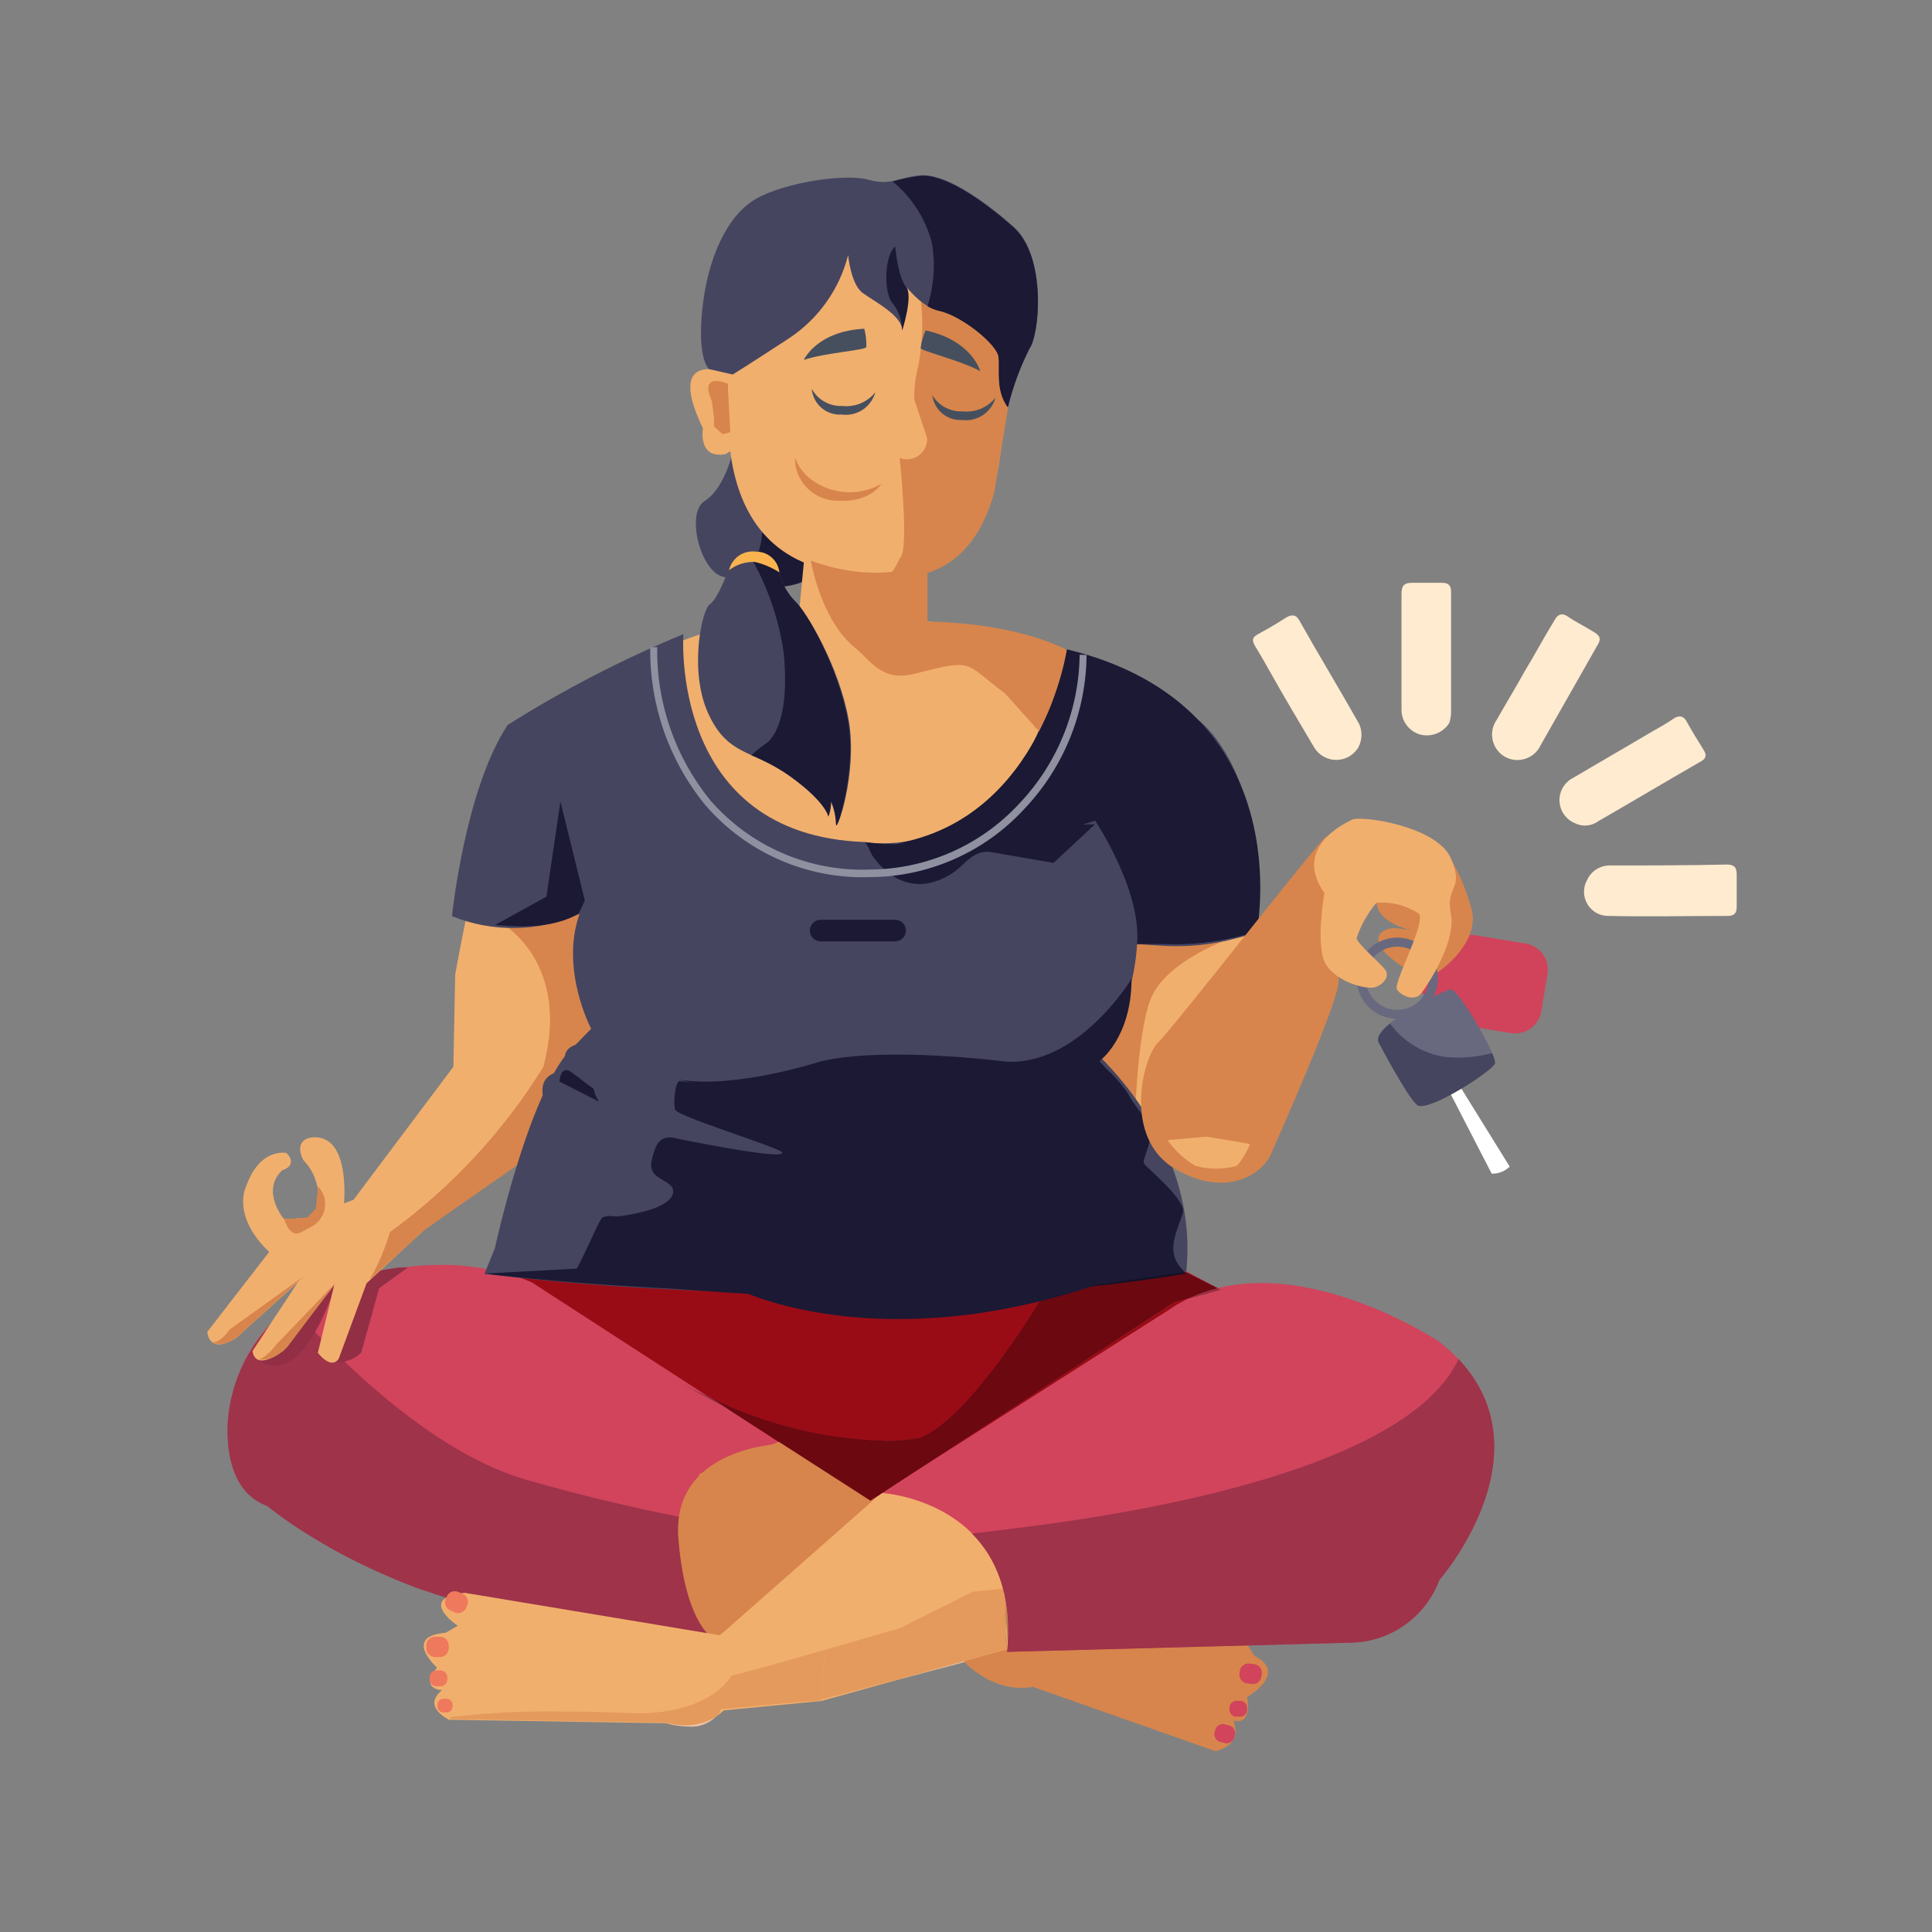 <svg width="48" height="48" viewBox="0 0 48 48" fill="none" xmlns="http://www.w3.org/2000/svg">
<rect x="0" y="0" width="48" height="48" fill="#808080" stroke="none"/>
<rect width="48" height="48" fill="white" fill-opacity="0.01"/>
<path d="M28.857 22.188C28.857 22.188 26.622 24.591 26.51 24.741C26.399 24.892 27.366 28.965 27.366 28.965C27.366 28.965 30.175 28.856 30.328 28.266C30.482 27.675 31.091 22.201 31.091 22.201" fill="#F1AF6D"/>
<path d="M28.17 28.907C28.17 27.994 28.241 25.715 28.582 24.837C28.956 23.864 30.552 23.299 30.983 23.161C31.05 22.577 31.091 22.188 31.091 22.188H28.857C28.857 22.188 26.622 24.591 26.51 24.741C26.399 24.892 27.366 28.965 27.366 28.965C27.366 28.965 27.73 28.949 28.17 28.907Z" fill="#D7854C"/>
<path d="M18.186 11.305C18.186 11.305 17.978 12.158 17.506 12.448C17.033 12.739 17.397 14.194 17.962 14.329C18.527 14.463 20.062 15.162 20.956 13.463" fill="#454560"/>
<path d="M18.792 11.778C18.943 12.267 18.991 12.782 18.932 13.291C18.892 13.721 18.716 14.128 18.428 14.45C19.14 14.641 20.247 14.801 20.956 13.457L18.792 11.778Z" fill="#1B1934"/>
<path d="M19.408 35.87L13.218 31.867C12.416 31.535 11.55 31.386 10.684 31.433H10.591C9.145 31.532 6.17 31.93 5.678 35.116C5.678 35.116 5.407 36.962 6.636 37.402C7 37.691 7.383 37.956 7.782 38.194L8.018 38.334L8.101 38.382L8.296 38.494L8.389 38.545L8.641 38.679L8.692 38.704L9.011 38.864L9.107 38.909L9.359 39.027L9.474 39.078L9.761 39.202L9.844 39.238C9.969 39.292 10.096 39.34 10.227 39.391L10.329 39.429C10.428 39.467 10.53 39.502 10.649 39.538L10.783 39.586L11.102 39.688L11.217 39.723L11.657 39.85L11.75 39.873L12.12 39.962L12.27 39.997L12.621 40.068L12.762 40.093C12.925 40.122 13.081 40.151 13.257 40.173H13.32L13.764 40.224H13.927C14.052 40.224 14.179 40.243 14.307 40.253H14.47C14.649 40.253 14.827 40.269 15.009 40.269L17.834 40.792C17.834 40.792 16.238 38.111 19.408 35.87Z" fill="#D1445C"/>
<path d="M17.697 37.839C16.176 37.567 14.669 37.219 13.183 36.795C10.904 36.183 8.625 34.005 7.239 32.467C6.809 32.779 6.449 33.176 6.18 33.635C5.911 34.093 5.741 34.602 5.678 35.129C5.678 35.129 5.407 36.974 6.636 37.415C7 37.704 7.383 37.968 7.782 38.206L8.018 38.347L8.101 38.395L8.296 38.507L8.389 38.558L8.641 38.692L8.692 38.717L9.011 38.877L9.107 38.922L9.359 39.04L9.474 39.091L9.761 39.215L9.844 39.25C9.969 39.305 10.096 39.352 10.227 39.404L10.329 39.442C10.428 39.48 10.53 39.515 10.649 39.55L10.783 39.598L11.102 39.7L11.217 39.736L11.657 39.863L11.75 39.886L12.12 39.975L12.27 40.01L12.621 40.08L12.762 40.106C12.925 40.135 13.081 40.163 13.257 40.186H13.32L13.764 40.237H13.927C14.052 40.237 14.179 40.256 14.307 40.265H14.47C14.649 40.265 14.827 40.281 15.009 40.281L17.834 40.792C17.595 40.34 17.459 39.842 17.436 39.331C17.412 38.821 17.501 38.311 17.697 37.839Z" fill="#9E334A"/>
<path d="M22.552 38.711L23.871 41.198C23.871 41.198 24.605 42.095 25.662 41.91L30.195 43.506C30.195 43.506 30.894 43.384 30.641 42.746C30.641 42.746 31.111 42.918 30.983 42.162C30.983 42.162 32.027 41.568 31.162 41.137L30.983 40.85C30.983 40.85 32.132 40.409 31.178 39.892L25.46 39.12L23.804 36.588L22.552 38.711Z" fill="#D7854C"/>
<path d="M12.369 31.563L11.66 32.645L21.655 37.913L30.328 32.036L28.327 30.989L12.369 31.563Z" fill="#D1445C"/>
<path d="M29.559 32.25L29.173 32.355L21.901 37.092L18.07 34.998L19.347 35.825L19.415 35.796L21.828 37.163L21.908 37.092L29.09 32.515C29.239 32.414 29.396 32.326 29.559 32.25ZM12.743 31.688C12.905 31.736 13.064 31.795 13.218 31.863L17.655 34.736C19.005 35.398 20.482 35.76 21.984 35.799C22.283 35.806 22.581 35.781 22.875 35.726C24.171 35.206 25.987 32.096 25.987 32.096L26.658 32.001C25.061 32.151 23.494 32.208 22.006 32.208C20.519 32.208 19.073 32.148 17.802 32.065C16.532 31.982 15.213 31.937 13.87 31.809H13.659H13.755L12.743 31.688ZM29.473 31.586H29.428H29.464L30.259 32.007L29.473 31.599" fill="#990C16"/>
<path d="M18.243 8.883C18.243 8.883 17.119 13.85 21.052 14.239C21.052 14.239 24.161 14.842 24.809 11.602L25.154 9.023L23.124 7.586L22.045 5.671L19.111 6.504L18.246 8.883" fill="#F1AF6D"/>
<path d="M19.411 35.796L22.996 37.827L21.483 40.202L17.738 40.649L16.991 38.519L17.378 36.617L19.411 35.796Z" fill="#D7854C"/>
<path d="M8.306 31.908L7.054 33.53C6.902 33.668 6.712 33.757 6.508 33.785C6.465 33.786 6.422 33.775 6.384 33.753C6.507 33.864 6.665 33.927 6.831 33.932C7.185 33.932 7.705 33.613 8.229 32.227L8.306 31.908Z" fill="#922F45"/>
<path d="M19.408 35.87C19.408 35.87 16.672 35.953 16.854 38.222C17.036 40.492 17.812 40.776 17.812 40.776" fill="#D7854C"/>
<path d="M10.122 31.49H9.917C9.755 31.512 9.598 31.538 9.413 31.57L9.094 31.854L8.401 33.731C8.374 33.776 8.33 33.809 8.28 33.824C8.329 33.836 8.379 33.842 8.43 33.843C8.635 33.833 8.83 33.748 8.976 33.603L9.419 32.007L10.122 31.5" fill="#922F45"/>
<path d="M29.371 31.183L12.152 31.503L12.972 28.815L10.53 30.564L9.107 31.883L8.414 33.76C8.219 34.041 7.897 33.61 7.897 33.61L8.305 31.924L7.054 33.546C6.297 34.108 6.275 33.565 6.275 33.565L7.399 31.86L5.866 33.242C5.174 33.673 5.151 33.089 5.151 33.089L6.687 31.104C5.758 30.216 6.103 29.508 6.103 29.508C6.447 28.492 7.118 28.646 7.118 28.646C7.421 28.965 7.009 29.077 7.009 29.077C6.47 29.594 7.054 30.287 7.054 30.287L7.638 30.264L7.874 30.069C7.929 29.848 7.926 29.617 7.865 29.397C7.805 29.178 7.689 28.977 7.53 28.815C7.271 28.256 7.788 28.256 7.788 28.256C8.717 28.212 8.545 29.897 8.545 29.897L8.781 29.811L11.264 26.504L11.309 24.215C12.13 19.656 12.905 18.166 12.905 18.166C14.351 16.742 17.374 15.768 17.374 15.768L19.861 15.13L19.989 13.792L23.015 13.815V15.433L25.132 15.714C25.132 15.714 27.615 16.352 29.406 17.83C29.406 17.83 30.964 18.437 30.702 22.778L30.724 23.098L30.38 23.206L25.151 23.471L29.371 31.183Z" fill="#F1AF6D"/>
<path d="M25.077 40.961L20.407 42.261L17.898 40.62L21.901 37.092L24.752 36.789L26.105 39.024L25.077 40.961Z" fill="#F1AF6D"/>
<path d="M12.541 22.995C12.541 22.995 14.182 23.972 13.499 26.507C12.507 28.11 11.212 29.504 9.688 30.612C9.567 31.028 9.396 31.427 9.177 31.8L10.553 30.551L13.62 28.409L15.478 24.132L14.786 22.188L12.541 22.995Z" fill="#D7854C"/>
<path d="M16.979 15.755C16.979 15.755 16.615 20.748 21.483 20.92C21.483 20.92 25.505 21.648 26.367 16.091L29.748 17.869C29.748 17.869 31.507 19.05 31.248 23.168L30.715 23.311C30.114 23.473 29.491 23.536 28.87 23.497L28.25 23.455C28.25 23.455 28.174 25.549 27.034 25.983C27.034 25.983 29.818 28.275 29.473 31.592C29.473 31.592 20.908 32.741 12.037 31.646L12.296 31.008C12.296 31.008 13.062 27.465 14.067 26.197L14.687 25.559C14.687 25.559 13.908 24.09 14.399 22.705C13.902 22.927 13.365 23.046 12.82 23.056C12.276 23.066 11.735 22.966 11.229 22.762C11.229 22.762 11.549 19.624 12.612 18.012C14 17.136 15.461 16.381 16.979 15.755Z" fill="#454560"/>
<path d="M20.407 42.261L17.984 42.494C17.797 42.67 17.566 42.793 17.315 42.849C17.064 42.906 16.802 42.893 16.557 42.813L11.159 42.727C11.159 42.727 10.466 42.407 10.984 41.989C10.984 41.989 10.422 41.989 10.856 41.431C10.856 41.431 9.991 40.652 11.07 40.566L11.373 40.393C11.373 40.393 10.336 39.7 11.546 39.573L17.876 40.626L20.618 39.113L20.407 42.251" fill="#F1AF6D"/>
<path d="M19.97 8.943C19.97 8.943 20.289 8.228 21.473 8.167C21.512 8.316 21.529 8.47 21.524 8.624C21.489 8.704 20.468 8.768 19.97 8.943Z" fill="#464F5E"/>
<path d="M20.168 9.661C20.183 9.844 20.27 10.013 20.409 10.133C20.548 10.252 20.728 10.312 20.911 10.3C21.094 10.324 21.28 10.281 21.434 10.179C21.587 10.077 21.699 9.922 21.748 9.744C21.651 9.867 21.524 9.962 21.38 10.022C21.236 10.081 21.079 10.104 20.924 10.086C20.771 10.093 20.619 10.056 20.485 9.981C20.352 9.906 20.242 9.796 20.168 9.661Z" fill="#464F5E"/>
<path d="M22.578 6.338C22.578 6.338 23.13 7.385 22.817 9.084C22.743 9.357 22.709 9.64 22.715 9.923L23.034 10.881C23.039 10.965 23.022 11.048 22.986 11.124C22.95 11.2 22.896 11.266 22.828 11.315C22.76 11.365 22.681 11.396 22.598 11.408C22.514 11.419 22.43 11.409 22.351 11.379C22.351 11.379 22.604 13.728 22.351 13.875C22.351 13.875 22.172 14.281 22.064 14.3C22.064 14.3 24.024 14.743 24.707 12.212L25.24 8.927L24.129 7.203L22.578 6.338Z" fill="#D7854C"/>
<path d="M19.75 11.366C19.823 11.576 19.956 11.761 20.133 11.896C20.384 12.09 20.687 12.205 21.004 12.226C21.32 12.248 21.636 12.174 21.911 12.014C21.911 11.973 21.668 12.535 20.682 12.432C20.422 12.402 20.183 12.276 20.011 12.079C19.838 11.882 19.745 11.628 19.75 11.366Z" fill="#D7854C"/>
<path d="M18.204 9.304C18.204 9.304 16.455 8.547 17.464 10.641C17.464 10.641 17.326 11.42 18.035 11.28L18.792 10.766L18.204 9.304Z" fill="#F1AF6D"/>
<path d="M20.145 13.929C20.145 13.929 20.388 15.407 21.247 16.097C21.64 16.416 21.908 16.953 22.738 16.735C24.225 16.359 23.928 16.451 24.972 17.23L25.815 18.169L26.134 17.53C26.218 17.349 26.29 17.163 26.348 16.972L26.536 16.164C26.536 16.164 25.387 15.487 23.044 15.443V13.996C23.044 13.996 21.872 14.562 20.145 13.929Z" fill="#D7854C"/>
<path d="M18.086 9.534C18.086 9.534 17.349 9.215 17.684 9.962L17.741 10.38V10.6L17.955 10.788L18.144 10.737L18.086 9.662V9.534Z" fill="#D7854C"/>
<path d="M24.353 9.221C24.353 9.221 24.155 8.461 22.996 8.209C22.935 8.349 22.893 8.498 22.872 8.65C22.897 8.723 23.899 8.966 24.353 9.221Z" fill="#464F5E"/>
<path d="M8.356 31.851L6.865 33.405C6.865 33.405 6.546 33.824 6.399 33.753C6.399 33.753 6.693 33.903 7.134 33.472L8.356 31.851Z" fill="#D7854C"/>
<path d="M7.552 31.707L5.704 33.032C5.704 33.032 5.496 33.351 5.279 33.351C5.279 33.351 5.583 33.539 6.02 33.105L7.552 31.707Z" fill="#D7854C"/>
<path d="M27.206 20.387C27.206 20.387 28.368 22.111 28.25 23.455H28.905C29.549 23.482 30.195 23.414 30.82 23.254L31.222 23.155C31.222 23.155 32.362 17.553 26.507 16.132C26.507 16.132 25.901 20.282 22.316 20.949C23.968 21.116 25.636 20.924 27.206 20.387Z" fill="#1B1934"/>
<path d="M22.242 23.388H20.388C20.317 23.388 20.248 23.36 20.198 23.31C20.148 23.259 20.12 23.191 20.12 23.12C20.12 23.049 20.148 22.981 20.198 22.93C20.248 22.88 20.317 22.852 20.388 22.852H22.239C22.31 22.852 22.379 22.88 22.429 22.93C22.479 22.981 22.507 23.049 22.507 23.12C22.507 23.191 22.479 23.259 22.429 23.31C22.379 23.36 22.31 23.388 22.239 23.388H22.242Z" fill="#1B1934"/>
<path d="M14.38 22.692L14.53 22.373L13.924 19.915L13.576 22.277L12.299 22.983C12.337 22.964 13.592 23.181 14.38 22.692Z" fill="#1B1934"/>
<path d="M27.155 27.803C27.2 28.38 27.02 28.953 26.651 29.399V29.418C26.65 29.681 26.582 29.939 26.453 30.168L26.431 30.191H26.542C26.542 30.191 25.585 32.955 14.39 31.515L12.027 31.643C12.027 31.643 18.881 32.496 24.873 31.863L28.847 30.306L27.155 27.803Z" fill="#1B1934"/>
<path d="M11.29 40.058L11.182 40.007C11.155 39.995 11.132 39.978 11.113 39.957C11.093 39.935 11.078 39.911 11.068 39.884C11.058 39.857 11.054 39.828 11.055 39.799C11.057 39.77 11.064 39.742 11.076 39.716L11.102 39.662C11.114 39.636 11.13 39.612 11.151 39.592C11.172 39.572 11.197 39.557 11.224 39.547C11.251 39.537 11.28 39.532 11.309 39.533C11.338 39.534 11.366 39.541 11.392 39.554L11.501 39.602C11.553 39.626 11.593 39.671 11.613 39.725C11.633 39.779 11.63 39.839 11.606 39.892L11.581 39.949C11.556 40.002 11.512 40.043 11.458 40.063C11.403 40.084 11.343 40.082 11.29 40.058Z" fill="#EF795C"/>
<path d="M20.554 25.591C20.554 25.591 20.069 25.664 20.187 26.034L20.231 26.239C20.193 26.236 20.154 26.243 20.119 26.261C20.084 26.278 20.054 26.304 20.033 26.337C20.012 26.369 20 26.407 19.998 26.446C19.997 26.485 20.006 26.524 20.024 26.558H20.554L20.873 26.127L20.554 25.591Z" fill="#454560"/>
<path d="M29.09 32.515L21.901 37.092C21.901 37.092 25.374 37.281 25.023 41.038L33.61 40.808C34.081 40.79 34.537 40.633 34.919 40.356C35.302 40.079 35.594 39.696 35.758 39.253C35.758 39.253 38.829 35.742 35.758 33.335C35.758 33.335 31.819 30.698 29.08 32.515" fill="#D1445C"/>
<path d="M24.959 39.636C24.959 39.742 24.975 39.901 24.981 40.071L25.039 40.83C25.065 40.431 25.038 40.029 24.959 39.636Z" fill="#B68457"/>
<path d="M31.012 40.878L30.699 40.885L31.015 40.878H31.012Z" fill="#A3653D"/>
<path d="M23.951 41.274L22.255 41.747L23.97 41.293L23.951 41.274Z" fill="#EBC2A5"/>
<path d="M25.03 40.974L23.951 41.274L23.97 41.293L25.026 41.016L25.03 40.974Z" fill="#D7854C"/>
<path d="M11.213 42.711L16.557 42.797L11.213 42.711ZM17.793 42.644C17.564 42.79 17.298 42.866 17.026 42.864C16.868 42.863 16.71 42.84 16.557 42.797C16.743 42.861 16.938 42.895 17.135 42.899C17.256 42.905 17.378 42.886 17.491 42.842C17.604 42.798 17.707 42.73 17.793 42.644Z" fill="#EBC2A5"/>
<path d="M24.921 39.471L24.174 39.544L22.361 40.45L20.493 40.99L20.41 42.222C20.496 42.203 20.576 42.178 20.576 42.178L22.255 41.737L23.95 41.265L25.029 40.965V40.91L24.994 40.731C24.994 40.639 24.994 40.339 24.994 40.061L24.959 39.569C24.959 39.534 24.959 39.496 24.934 39.461" fill="#E49A5C"/>
<path d="M20.493 40.99C18.396 41.593 18.179 41.629 18.179 41.629C17.604 42.481 16.356 42.564 15.906 42.564C15.801 42.564 15.737 42.564 15.737 42.564C15.05 42.532 14.441 42.522 13.908 42.522C12.996 42.508 12.084 42.554 11.178 42.663L11.213 42.711L16.557 42.797C16.71 42.84 16.868 42.863 17.026 42.864C17.298 42.866 17.564 42.79 17.793 42.644C17.844 42.592 17.885 42.532 17.914 42.465C17.914 42.465 19.995 42.267 20.18 42.267H20.209C20.277 42.262 20.344 42.25 20.41 42.232L20.493 40.99Z" fill="#E49A5C"/>
<path d="M25.033 40.92V40.974V41.016H25.061L25.042 40.926L25.033 40.92ZM24.95 39.474H24.921C24.921 39.509 24.94 39.547 24.946 39.582V39.471" fill="#D46554"/>
<path d="M24.981 40.071C24.981 40.348 25.004 40.648 24.981 40.741L25.016 40.92C25.016 40.888 25.016 40.859 25.016 40.83L24.959 40.071" fill="#C78551"/>
<path d="M25.039 40.831C25.039 40.859 25.039 40.888 25.039 40.92L25.058 41.009V40.831" fill="#BB5C4B"/>
<path d="M11.041 39.684L11.057 39.694H11.06L11.041 39.684Z" fill="#C1C1CC"/>
<path d="M17.78 40.719C17.791 40.744 17.804 40.769 17.818 40.792L17.78 40.719ZM11.076 39.694H11.098H11.076Z" fill="#B68457"/>
<path d="M11.098 42.206H11.015C10.934 42.206 10.869 42.272 10.869 42.353V42.398C10.869 42.479 10.934 42.545 11.015 42.545H11.098C11.18 42.545 11.245 42.479 11.245 42.398V42.353C11.245 42.272 11.18 42.206 11.098 42.206Z" fill="#EF795C"/>
<path d="M10.942 41.501H10.846C10.751 41.501 10.674 41.578 10.674 41.673V41.724C10.674 41.819 10.751 41.897 10.846 41.897H10.942C11.037 41.897 11.114 41.819 11.114 41.724V41.673C11.114 41.578 11.037 41.501 10.942 41.501Z" fill="#EF795C"/>
<path d="M10.811 40.664H10.929C10.988 40.664 11.044 40.688 11.085 40.729C11.126 40.77 11.149 40.826 11.149 40.885V40.949C11.149 41.007 11.126 41.063 11.085 41.104C11.044 41.146 10.988 41.169 10.929 41.169H10.811C10.753 41.169 10.697 41.146 10.655 41.104C10.614 41.063 10.591 41.007 10.591 40.949V40.885C10.59 40.856 10.596 40.827 10.607 40.8C10.618 40.773 10.634 40.748 10.654 40.728C10.675 40.708 10.699 40.691 10.726 40.68C10.753 40.669 10.782 40.664 10.811 40.664Z" fill="#EF795C"/>
<path d="M30.193 42.977L30.177 43.033C30.148 43.138 30.21 43.247 30.315 43.276L30.42 43.305C30.525 43.335 30.634 43.273 30.663 43.168L30.679 43.112C30.708 43.007 30.646 42.898 30.541 42.869L30.436 42.84C30.331 42.81 30.222 42.872 30.193 42.977Z" fill="#D1445C"/>
<path d="M30.74 42.257H30.836C30.858 42.261 30.88 42.268 30.899 42.279C30.919 42.291 30.936 42.306 30.95 42.324C30.963 42.342 30.973 42.363 30.979 42.385C30.985 42.407 30.986 42.43 30.983 42.452V42.5C30.977 42.545 30.954 42.586 30.918 42.614C30.882 42.643 30.836 42.655 30.791 42.65H30.695C30.65 42.643 30.61 42.619 30.582 42.583C30.554 42.546 30.541 42.501 30.545 42.455V42.407C30.552 42.362 30.576 42.321 30.612 42.293C30.648 42.264 30.694 42.252 30.74 42.257Z" fill="#D1445C"/>
<path d="M30.794 41.581L30.802 41.518C30.809 41.461 30.839 41.409 30.885 41.373C30.93 41.338 30.988 41.323 31.045 41.33L31.162 41.345C31.219 41.353 31.271 41.383 31.306 41.428C31.341 41.474 31.357 41.532 31.349 41.589L31.341 41.652C31.334 41.709 31.304 41.761 31.258 41.796C31.213 41.831 31.155 41.847 31.098 41.839L30.981 41.824C30.924 41.816 30.873 41.786 30.838 41.74C30.803 41.695 30.787 41.638 30.794 41.581Z" fill="#D1445C"/>
<path d="M29.47 31.634C28.924 31.161 29.205 30.698 29.384 30.143C29.495 29.824 28.509 29.035 28.426 28.911C28.343 28.786 28.783 28.205 28.471 27.8C28.313 27.619 28.172 27.425 28.049 27.219C28.024 27.117 27.411 26.363 27.261 26.456C26.85 26.739 26.386 26.936 25.898 27.034C25.138 27.165 24.372 27.256 23.602 27.305C23.254 27.276 22.625 27.283 22.006 27.305C21.495 27.305 20.994 27.305 20.691 27.305H20.662C19.995 27.247 19.331 27.247 18.667 27.139C18.319 27.075 17.071 26.88 16.889 26.858C16.777 26.858 16.723 27.398 16.771 27.564C16.819 27.73 19.041 28.406 19.405 28.607C19.724 28.882 16.899 28.307 16.688 28.259C16.448 28.259 16.305 28.311 16.19 28.837C16.075 29.364 16.803 29.284 16.717 29.654C16.631 30.025 15.708 30.175 15.398 30.216C15.339 30.223 15.279 30.223 15.22 30.216C15.136 30.203 15.049 30.213 14.97 30.245C14.887 30.29 14.514 31.232 14.195 31.768C17.31 32.122 23.497 32.671 29.476 31.666" fill="#1B1934"/>
<path d="M14.559 25.913C14.559 25.913 13.751 25.913 14.138 26.606C14.138 26.606 13.091 26.52 13.63 27.643L14.268 27.404L14.409 26.899L14.559 25.913Z" fill="#454560"/>
<path d="M14.747 27.049C14.565 26.928 14.399 26.781 14.217 26.654C13.927 26.417 13.898 26.871 13.898 26.871L14.881 27.369C14.816 27.272 14.771 27.164 14.747 27.049Z" fill="#1B1934"/>
<path d="M21.483 20.921C21.524 20.921 21.636 21.195 21.662 21.24C21.81 21.463 22.005 21.652 22.233 21.792C22.371 21.875 22.525 21.93 22.684 21.952C22.844 21.974 23.007 21.963 23.162 21.92C23.38 21.861 23.584 21.759 23.762 21.62C24.037 21.399 24.187 21.147 24.579 21.163L26.175 21.438L27.203 20.48L24.254 20.515L22.441 20.962C22.121 20.982 21.8 20.968 21.483 20.921Z" fill="#1B1934"/>
<path d="M26.823 16.266C26.808 17.646 26.271 18.969 25.32 19.969C24.847 20.481 24.274 20.89 23.636 21.171C22.999 21.452 22.31 21.599 21.614 21.604C20.865 21.632 20.119 21.491 19.431 21.192C18.744 20.893 18.133 20.444 17.642 19.877C16.773 18.804 16.307 17.459 16.327 16.078H16.155C16.135 17.502 16.616 18.887 17.515 19.992C18.019 20.58 18.649 21.047 19.359 21.359C20.069 21.671 20.839 21.819 21.614 21.792C22.334 21.789 23.046 21.637 23.705 21.346C24.364 21.056 24.956 20.633 25.444 20.103C26.429 19.07 26.983 17.7 26.996 16.273L26.823 16.266Z" fill="#8F90A0"/>
<path d="M7.054 30.267C7.054 30.267 7.191 30.785 7.485 30.612L7.744 30.475C7.83 30.428 7.904 30.362 7.96 30.283C8.017 30.203 8.054 30.111 8.069 30.015C8.085 29.918 8.078 29.819 8.049 29.726C8.02 29.632 7.97 29.547 7.903 29.476L7.846 30.028L7.638 30.245L7.278 30.28L7.054 30.267Z" fill="#D7854C"/>
<path d="M18.096 14.166C18.096 14.166 17.837 14.877 17.636 15.012C17.435 15.146 17.11 16.668 17.598 17.731C18.086 18.794 18.703 18.619 19.619 19.28C20.535 19.94 20.576 20.288 20.576 20.288C20.619 20.167 20.642 20.04 20.643 19.912C20.72 20.088 20.762 20.278 20.768 20.47C20.768 20.761 21.317 19.213 21.087 17.894C20.857 16.576 20.034 15.187 19.75 14.932C19.558 14.735 19.425 14.488 19.366 14.22L18.961 13.929L18.613 13.786" fill="#454560"/>
<path d="M29.47 31.599H29.435L29.47 31.627C28.531 31.787 27.586 31.905 26.648 31.994L25.977 32.09C25.977 32.09 24.161 35.199 22.865 35.72C22.572 35.775 22.273 35.8 21.974 35.793C20.475 35.752 19.002 35.388 17.655 34.727L18.061 34.992L21.626 37.284L29.173 32.355L29.559 32.25C29.783 32.145 30.018 32.064 30.258 32.007L29.47 31.608" fill="#6B0810"/>
<path d="M16.877 34.344L18.077 34.998L17.671 34.733C17.413 34.615 17.148 34.487 16.877 34.344Z" fill="#922F45"/>
<path d="M30.258 32.007C30.017 32.067 29.783 32.152 29.559 32.259L30.328 32.045L30.258 32.007Z" fill="#922F45"/>
<path d="M21.065 17.894C20.829 16.573 20.034 15.187 19.747 14.932C19.555 14.735 19.422 14.489 19.363 14.22L18.958 13.93L18.62 13.789C19.059 14.538 19.349 15.365 19.472 16.225C19.619 17.744 19.255 18.338 19.012 18.485C18.892 18.57 18.776 18.663 18.668 18.763C19.004 18.901 19.325 19.074 19.625 19.28C20.541 19.937 20.583 20.288 20.583 20.288C20.626 20.168 20.648 20.04 20.65 19.912C20.726 20.088 20.768 20.278 20.774 20.47C20.749 20.761 21.301 19.213 21.065 17.894Z" fill="#1B1934"/>
<path d="M29.435 31.605L26.648 32.007C27.587 31.918 28.531 31.8 29.47 31.64L29.435 31.611" fill="#131127"/>
<path d="M28.113 24.32C28.113 24.32 26.772 26.532 24.94 26.37C24.94 26.37 22 25.99 20.388 26.37C20.388 26.37 18.271 27.062 16.877 26.823L23.379 28.537L27.698 26.791L27.315 26.363C27.315 26.363 28.11 25.795 28.113 24.32Z" fill="#1B1934"/>
<path d="M18.373 32.052C18.373 32.052 21.828 33.782 27.36 31.88L28.317 30.992L21.387 30.842L18.373 32.052Z" fill="#1B1934"/>
<path d="M23.162 9.815C23.183 9.992 23.271 10.155 23.408 10.271C23.545 10.386 23.721 10.444 23.899 10.434C24.082 10.458 24.267 10.415 24.421 10.313C24.574 10.211 24.685 10.056 24.733 9.879C24.636 10.001 24.509 10.096 24.365 10.156C24.221 10.216 24.064 10.238 23.909 10.22C23.759 10.227 23.611 10.193 23.479 10.121C23.348 10.05 23.238 9.944 23.162 9.815Z" fill="#464F5E"/>
<path d="M36.237 33.766C35.184 36.036 30.316 37.313 25.646 37.916C25.087 37.989 24.595 38.05 24.148 38.101C24.729 38.685 25.157 39.598 25.023 41.041L33.61 40.811C34.082 40.793 34.537 40.636 34.92 40.359C35.302 40.083 35.594 39.699 35.759 39.257C35.759 39.257 38.482 36.157 36.237 33.766Z" fill="#9E334A"/>
<path d="M19.363 14.22C19.348 14.079 19.282 13.948 19.176 13.853C19.07 13.758 18.934 13.706 18.792 13.706C18.641 13.684 18.488 13.718 18.362 13.803C18.236 13.889 18.147 14.018 18.112 14.166C18.295 14.027 18.52 13.954 18.75 13.961C18.968 14.011 19.175 14.099 19.363 14.22Z" fill="#F9B450"/>
<path d="M18.204 9.304C18.204 9.304 18.418 9.179 19.615 8.397C20.339 7.915 20.857 7.181 21.071 6.338C21.071 6.338 21.138 7.066 21.435 7.28C21.732 7.494 22.415 7.842 22.415 8.209C22.415 8.209 22.712 7.229 22.255 6.757C22.255 6.757 22.756 7.609 23.328 7.714C23.899 7.82 24.771 8.547 24.812 8.857C24.854 9.167 24.729 9.687 25.045 10.115C25.166 9.612 25.345 9.124 25.578 8.662C25.834 8.298 26.003 6.361 25.183 5.633C24.362 4.905 23.446 4.308 22.871 4.356C22.297 4.404 22.134 4.624 21.575 4.465C21.017 4.305 19.51 4.528 18.792 4.934C18.073 5.339 17.588 6.393 17.451 7.66C17.314 8.927 17.614 9.17 17.614 9.17L18.204 9.304Z" fill="#454560"/>
<path d="M25.177 5.646C24.353 4.918 23.44 4.321 22.865 4.369C22.633 4.4 22.402 4.447 22.176 4.509C22.66 4.905 23.003 5.445 23.156 6.051C23.242 6.571 23.203 7.104 23.044 7.606C23.129 7.66 23.223 7.699 23.322 7.721C23.89 7.842 24.765 8.554 24.806 8.863C24.848 9.173 24.723 9.693 25.039 10.121C25.16 9.618 25.339 9.131 25.572 8.669C25.834 8.311 26.003 6.374 25.177 5.646Z" fill="#1B1934"/>
<path d="M22.415 8.209C22.412 7.966 22.33 7.731 22.182 7.539C21.958 7.322 21.958 6.354 22.242 6.125C22.242 6.125 22.306 6.887 22.504 7.108C22.702 7.328 22.415 8.209 22.415 8.209Z" fill="#1B1934"/>
<path d="M34.172 20.448C33.758 20.538 33.35 20.651 32.949 20.786C32.758 20.892 29.16 25.533 28.777 25.894C28.394 26.255 27.871 28.294 29.224 29.058C30.578 29.82 31.411 29.058 31.567 28.694C31.724 28.33 33.342 24.726 33.259 24.32C33.176 23.915 33.237 23.082 33.336 23.011C33.435 22.941 34.581 21.948 34.581 21.948" fill="#D7854C"/>
<path d="M36.668 23.238L37.904 23.442C37.989 23.456 38.071 23.487 38.144 23.532C38.218 23.578 38.282 23.638 38.332 23.708C38.383 23.778 38.419 23.858 38.438 23.942C38.458 24.026 38.461 24.114 38.447 24.199L38.293 25.125C38.279 25.21 38.249 25.292 38.203 25.365C38.157 25.439 38.098 25.503 38.028 25.553C37.957 25.603 37.878 25.639 37.794 25.659C37.709 25.679 37.622 25.681 37.537 25.667L36.123 25.434C36.037 25.421 35.955 25.39 35.881 25.344C35.807 25.298 35.744 25.238 35.695 25.166L35.309 24.633C35.254 24.555 35.216 24.467 35.199 24.373C35.181 24.28 35.184 24.184 35.206 24.092C35.229 23.999 35.271 23.913 35.33 23.838C35.389 23.764 35.463 23.703 35.548 23.659L36.263 23.299C36.389 23.237 36.53 23.216 36.668 23.238Z" fill="#D1435B"/>
<path d="M35.845 21.029C36.179 21.514 36.425 22.054 36.57 22.625C36.777 23.516 35.523 24.39 35.347 24.314C35.171 24.237 34.354 23.755 34.262 23.449C34.169 23.142 34.482 23.059 34.651 23.059C34.835 23.071 35.017 23.098 35.197 23.139C35.197 23.139 34.239 22.995 34.198 22.418" fill="#D7854C"/>
<path d="M35.835 26.781L37.061 29.16C37.143 29.162 37.225 29.147 37.302 29.117C37.379 29.087 37.449 29.042 37.508 28.984L36.084 26.686" fill="white"/>
<path d="M34.252 25.888C34.252 25.888 34.961 27.241 35.209 27.442C35.459 27.643 37.102 26.59 37.144 26.402C37.185 26.213 36.237 24.569 36.049 24.582C35.861 24.595 34.044 25.498 34.252 25.888Z" fill="#68697F"/>
<path d="M35.911 26.261C35.639 26.221 35.376 26.127 35.14 25.984C34.904 25.842 34.698 25.654 34.536 25.431C34.319 25.607 34.188 25.779 34.252 25.9C34.252 25.9 34.96 27.254 35.209 27.455C35.458 27.656 37.102 26.603 37.144 26.414C37.136 26.327 37.109 26.242 37.067 26.165C36.691 26.264 36.299 26.297 35.911 26.261Z" fill="#454560"/>
<path d="M34.341 23.366C34.156 23.439 33.997 23.566 33.884 23.73C33.771 23.895 33.709 24.089 33.706 24.288C33.703 24.487 33.759 24.683 33.867 24.85C33.975 25.018 34.13 25.149 34.313 25.229C34.496 25.308 34.699 25.331 34.895 25.295C35.091 25.26 35.272 25.167 35.415 25.028C35.559 24.89 35.658 24.712 35.7 24.517C35.742 24.322 35.726 24.119 35.653 23.934C35.605 23.81 35.532 23.698 35.44 23.602C35.347 23.506 35.237 23.43 35.115 23.377C34.993 23.325 34.862 23.296 34.729 23.294C34.596 23.292 34.465 23.317 34.341 23.366ZM35.002 25.035C34.858 25.092 34.7 25.104 34.548 25.071C34.396 25.038 34.258 24.96 34.151 24.849C34.043 24.737 33.971 24.596 33.943 24.443C33.916 24.291 33.934 24.133 33.996 23.991C34.057 23.849 34.16 23.728 34.29 23.644C34.421 23.56 34.573 23.516 34.728 23.519C34.883 23.521 35.034 23.57 35.162 23.658C35.29 23.746 35.388 23.87 35.446 24.014C35.522 24.208 35.518 24.425 35.435 24.616C35.352 24.808 35.196 24.959 35.002 25.035Z" fill="#68697F"/>
<path d="M32.904 22.188C32.904 22.188 32.694 23.388 32.904 23.883C33.115 24.378 33.961 24.608 34.181 24.521C34.402 24.435 34.529 24.244 34.411 24.087C34.293 23.931 33.725 23.449 33.703 23.308C33.811 22.987 33.978 22.689 34.197 22.43C34.568 22.398 34.938 22.493 35.248 22.698C35.446 22.909 34.609 24.419 34.705 24.579C34.801 24.738 35.149 24.898 35.315 24.674C35.481 24.451 36.186 23.398 36.046 22.695C35.905 21.993 36.394 22.124 36.046 21.323C35.698 20.521 33.811 20.253 33.588 20.365C33.364 20.477 32.122 21.074 32.904 22.188Z" fill="#F1AF6D"/>
<path d="M29.007 28.326C29.189 28.588 29.427 28.806 29.703 28.965C30.037 29.06 30.39 29.06 30.724 28.965C30.801 28.92 31.085 28.438 31.044 28.422C31.002 28.406 29.965 28.24 29.965 28.24L29.007 28.326Z" fill="#F1AF6D"/>
<path d="M37.888 16.665C38.134 16.263 38.357 15.838 38.606 15.436C38.696 15.258 38.807 15.213 38.964 15.325C39.12 15.436 39.388 15.57 39.602 15.704C39.759 15.794 39.781 15.883 39.692 16.024C39.223 16.852 38.753 17.679 38.281 18.507C38.244 18.588 38.191 18.66 38.126 18.719C38.06 18.778 37.982 18.823 37.898 18.851C37.814 18.878 37.725 18.888 37.637 18.88C37.549 18.871 37.464 18.844 37.387 18.801C37.31 18.756 37.244 18.697 37.192 18.625C37.14 18.553 37.103 18.472 37.084 18.386C37.065 18.299 37.064 18.21 37.082 18.123C37.099 18.036 37.135 17.954 37.186 17.882C37.419 17.473 37.664 17.071 37.888 16.665Z" fill="#FFEBD0"/>
<path d="M33.748 18.568C33.691 18.663 33.611 18.742 33.514 18.797C33.418 18.852 33.309 18.88 33.198 18.88C33.088 18.88 32.979 18.852 32.883 18.797C32.786 18.742 32.706 18.663 32.649 18.568C32.27 17.929 31.89 17.291 31.532 16.652C31.42 16.451 31.305 16.25 31.194 16.071C31.082 15.893 31.127 15.826 31.261 15.752C31.51 15.618 31.733 15.484 31.979 15.328C32.113 15.261 32.202 15.283 32.27 15.395C32.761 16.266 33.278 17.119 33.77 17.99C33.81 18.082 33.829 18.181 33.825 18.281C33.821 18.381 33.794 18.479 33.748 18.568Z" fill="#FFEBD0"/>
<path d="M39.433 21.859C39.482 21.753 39.561 21.663 39.66 21.599C39.759 21.536 39.874 21.502 39.991 21.502C40.949 21.502 41.907 21.502 42.903 21.479C43.081 21.479 43.148 21.546 43.148 21.725V22.533C43.148 22.689 43.081 22.756 42.925 22.756C41.939 22.756 40.955 22.778 39.969 22.756C39.863 22.759 39.758 22.733 39.664 22.682C39.571 22.63 39.494 22.555 39.439 22.464C39.385 22.373 39.355 22.269 39.354 22.162C39.353 22.056 39.38 21.951 39.433 21.859Z" fill="#FFEBD0"/>
<path d="M36.007 17.961C35.934 18.078 35.825 18.17 35.697 18.222C35.568 18.274 35.427 18.284 35.292 18.252C35.158 18.215 35.039 18.136 34.954 18.026C34.868 17.916 34.821 17.781 34.82 17.642V14.769C34.82 14.568 34.864 14.479 35.091 14.479C35.318 14.479 35.583 14.479 35.829 14.479C35.985 14.479 36.052 14.546 36.052 14.702V17.613C36.059 17.731 36.044 17.849 36.007 17.961Z" fill="#FFEBD0"/>
<path d="M39.12 20.448C39.013 20.402 38.92 20.326 38.854 20.23C38.788 20.134 38.75 20.02 38.745 19.904C38.74 19.787 38.769 19.671 38.828 19.569C38.886 19.468 38.972 19.385 39.075 19.331C39.679 18.973 40.308 18.613 40.911 18.255C41.134 18.121 41.358 18.009 41.581 17.853C41.715 17.763 41.827 17.786 41.901 17.92C42.038 18.166 42.172 18.389 42.328 18.635C42.418 18.772 42.373 18.861 42.239 18.928C41.387 19.42 40.56 19.912 39.708 20.403C39.624 20.465 39.524 20.502 39.42 20.51C39.316 20.518 39.212 20.496 39.12 20.448Z" fill="#FFEBD0"/>
</svg>

